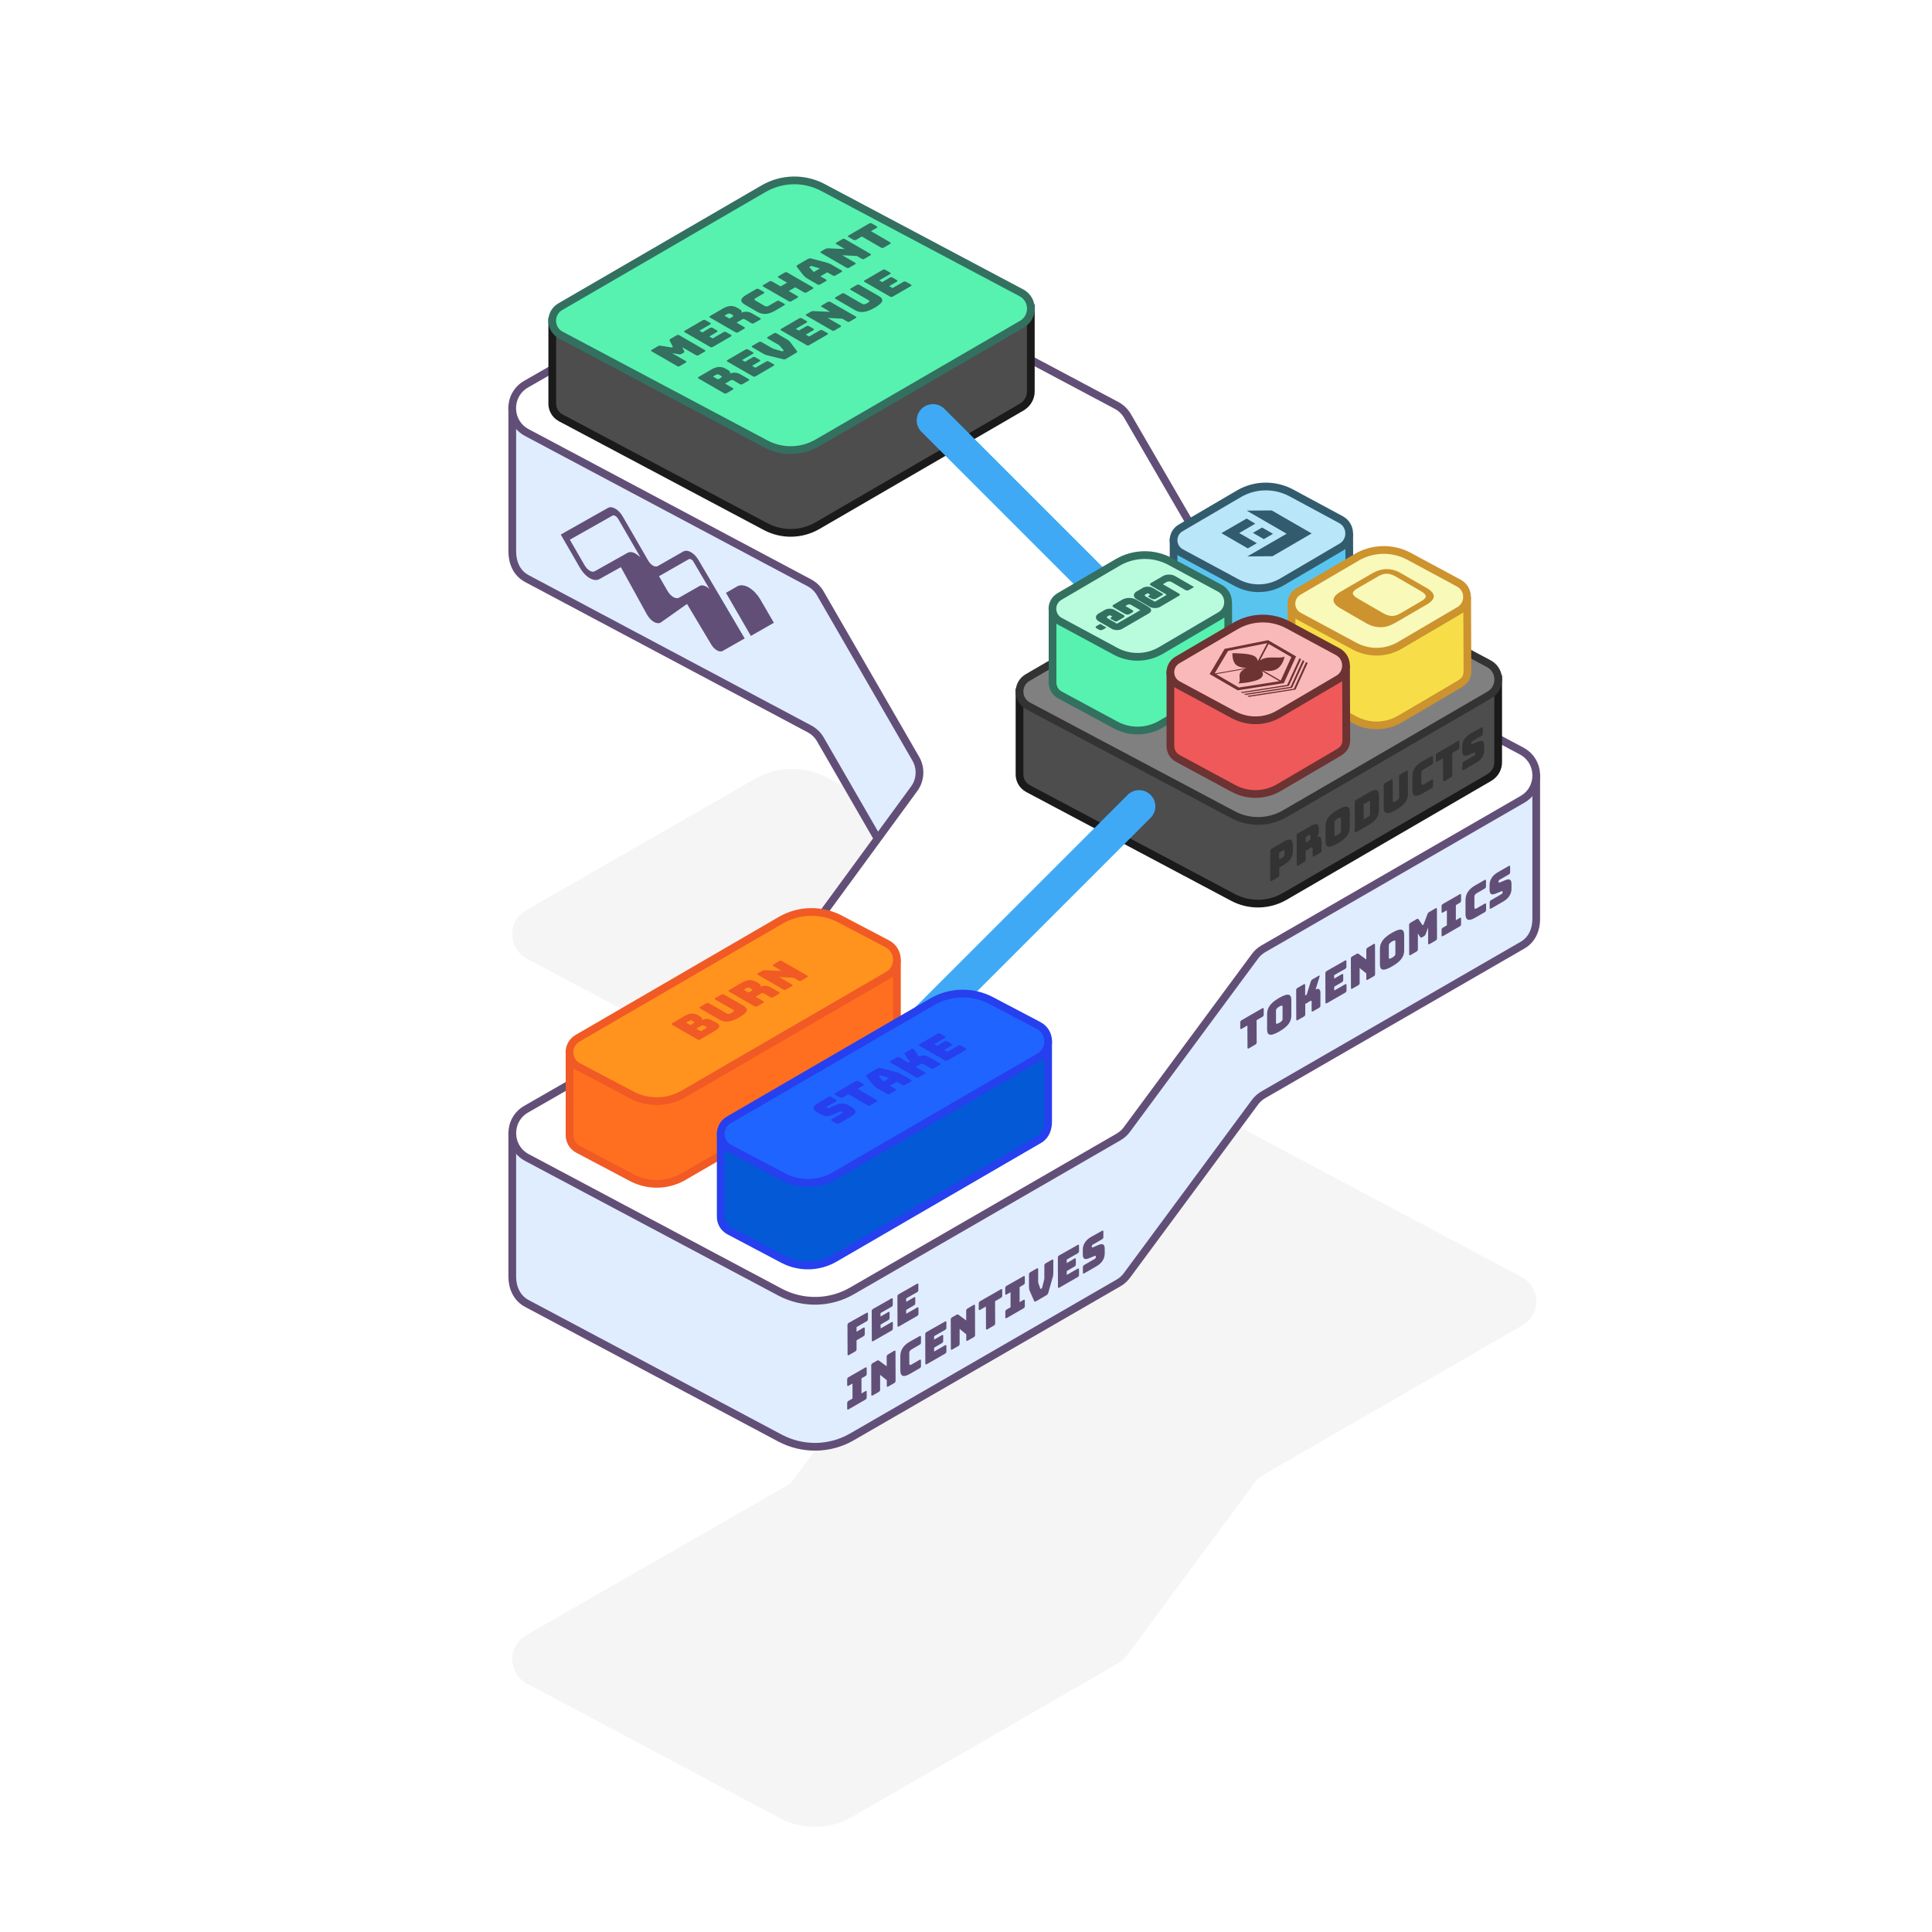 <?xml version="1.0" encoding="utf-8"?>
<!-- Generator: Adobe Illustrator 23.0.6, SVG Export Plug-In . SVG Version: 6.00 Build 0)  -->
<svg version="1.1" xmlns="http://www.w3.org/2000/svg" xmlns:xlink="http://www.w3.org/1999/xlink" x="0px" y="0px"
	 viewBox="0 0 2000 2000" style="enable-background:new 0 0 2000 2000;" xml:space="preserve">
<style type="text/css">
	.st0{opacity:0.35;}
	.st1{display:none;}
	.st2{display:inline;fill:url(#SVGID_1_);}
	.st3{display:inline;fill:#4D4D4D;}
	.st4{display:none;opacity:0.34;}
	.st5{display:inline;fill:url(#SVGID_2_);}
	.st6{display:inline;fill:url(#SVGID_3_);}
	.st7{display:inline;fill:url(#SVGID_4_);}
	.st8{fill:#F5F5F5;}
	.st9{fill:#E0EDFE;stroke:#624F77;stroke-width:8;stroke-miterlimit:10;}
	.st10{fill:#FFFFFF;stroke:#624F77;stroke-width:8;stroke-miterlimit:10;}
	.st11{fill:#4D4D4D;stroke:#1A1A1A;stroke-width:8;stroke-miterlimit:10;}
	.st12{fill:#57F2B0;stroke:#337060;stroke-width:8;stroke-miterlimit:10;}
	.st13{display:inline;fill:url(#SVGID_5_);}
	.st14{fill:#337060;}
	.st15{fill:#3FA9F5;}
	.st16{fill:#808080;stroke:#333333;stroke-width:8;stroke-miterlimit:10;}
	.st17{fill:#59C5EF;stroke:#325C6D;stroke-width:8;stroke-miterlimit:10;}
	.st18{fill:#B9E6F9;stroke:#325C6D;stroke-width:8;stroke-miterlimit:10;}
	.st19{fill:#F7DE48;stroke:#CC932E;stroke-width:8;stroke-miterlimit:10;}
	.st20{fill:#F9F9B9;stroke:#CC932E;stroke-width:8;stroke-miterlimit:10;}
	.st21{fill:#B9FCDD;stroke:#337060;stroke-width:8;stroke-miterlimit:10;}
	.st22{fill:#EF5959;stroke:#6D3232;stroke-width:8;stroke-miterlimit:10;}
	.st23{fill:#F9B9B9;stroke:#6D3232;stroke-width:8;stroke-miterlimit:10;}
	.st24{fill:#333333;}
	.st25{fill:#624F77;}
	.st26{fill:#FF6F1F;stroke:#F15A24;stroke-width:8;stroke-miterlimit:10;}
	.st27{fill:#FF931E;stroke:#F15A24;stroke-width:8;stroke-miterlimit:10;}
	.st28{enable-background:new    ;}
	.st29{fill:#F15A24;}
	.st30{fill:#0359D6;stroke:#263FEF;stroke-width:8;stroke-miterlimit:10;}
	.st31{fill:#1F64FF;stroke:#263FEF;stroke-width:8;stroke-miterlimit:10;}
	.st32{fill:#263FEF;}
	.st33{fill:#325C6D;}
	.st34{fill:#6D3232;}
	.st35{fill:#CC932E;}
</style>
<g id="Layer_1" class="st0">
</g>
<g id="Layer_2">
	<g class="st1">
		<linearGradient id="SVGID_1_" gradientUnits="userSpaceOnUse" x1="571.66" y1="511.864" x2="1067.133" y2="511.864">
			<stop  offset="0" style="stop-color:#424242"/>
			<stop  offset="3.158564e-02" style="stop-color:#000000"/>
			<stop  offset="0.394" style="stop-color:#1A1919"/>
			<stop  offset="0.622" style="stop-color:#D1CFCF"/>
			<stop  offset="0.972" style="stop-color:#FFFFFF"/>
			<stop  offset="0.996" style="stop-color:#BDBDBD"/>
		</linearGradient>
		<path class="st2" d="M1067.1,504.5L1067.1,504.5l0-85.2l-133.5,3.6l-81.4-43.2c-19.4-10.3-42.8-9.9-61.8,1.2l-83,48.2l-135.8,3.7
			v84.1c-0.3,6.1,2.7,12.3,8.9,15.6L792.7,645c16.8,8.9,37,8.5,53.5-1l211.7-122.9C1064.2,517.4,1067.3,510.9,1067.1,504.5z"/>
		<path class="st3" d="M1057.9,475.5L846.1,598.5c-16.5,9.6-36.7,9.9-53.5,1L580.6,486.9c-5.3-2.8-8.2-7.7-8.8-12.9
			c-0.8,6.5,2.2,13.4,8.8,16.9l212.1,112.6c16.8,8.9,37,8.5,53.5-1l211.7-122.9c6.8-4,9.9-11.2,9.2-18.1
			C1066.4,467,1063.4,472.3,1057.9,475.5z"/>
		<path class="st3" d="M790.5,295.3L580,417.4c-11.4,6.6-11.1,23.2,0.6,29.4l212.1,112.6c16.8,8.9,37,8.5,53.5-1l211.7-122.9
			c12.6-7.3,12.3-25.7-0.6-32.5l-205-108.8C832.8,283.8,809.5,284.2,790.5,295.3z"/>
	</g>
	<g class="st4">
		<linearGradient id="SVGID_2_" gradientUnits="userSpaceOnUse" x1="935.717" y1="1019.343" x2="1598.65" y2="1019.343">
			<stop  offset="0" style="stop-color:#424242"/>
			<stop  offset="3.158564e-02" style="stop-color:#000000"/>
			<stop  offset="0.394" style="stop-color:#1A1919"/>
			<stop  offset="0.622" style="stop-color:#D1CFCF"/>
			<stop  offset="0.972" style="stop-color:#FFFFFF"/>
			<stop  offset="0.996" style="stop-color:#BDBDBD"/>
		</linearGradient>
		<path class="st5" d="M1598.6,1009.5L1598.6,1009.5l0-114l-178.6,4.8l-109-57.9c-26-13.8-57.2-13.2-82.6,1.6l-111.1,64.5
			l-181.7,4.9V1026c-0.4,8.2,3.6,16.5,11.9,20.9l283.7,150.6c22.5,11.9,49.5,11.4,71.5-1.4l283.3-164.5
			C1594.7,1026.7,1598.8,1018.1,1598.6,1009.5z"/>
		<path class="st3" d="M1228.5,729.5L946.9,893c-15.3,8.9-14.9,31.1,0.7,39.3l283.7,150.6c22.5,11.9,49.5,11.4,71.5-1.4l283.3-164.5
			c16.9-9.8,16.4-34.4-0.8-43.5L1311.1,728C1285.2,714.2,1253.9,714.8,1228.5,729.5z"/>
	</g>
	<g class="st1">
		<linearGradient id="SVGID_3_" gradientUnits="userSpaceOnUse" x1="1016.498" y1="897.467" x2="1511.972" y2="897.467">
			<stop  offset="0" style="stop-color:#424242"/>
			<stop  offset="3.158564e-02" style="stop-color:#000000"/>
			<stop  offset="0.394" style="stop-color:#1A1919"/>
			<stop  offset="0.622" style="stop-color:#D1CFCF"/>
			<stop  offset="0.972" style="stop-color:#FFFFFF"/>
			<stop  offset="0.996" style="stop-color:#BDBDBD"/>
		</linearGradient>
		<path class="st6" d="M1512,890.1L1512,890.1l0-85.2l-133.5,3.6l-81.4-43.2c-19.4-10.3-42.8-9.9-61.8,1.2l-83,48.2l-135.8,3.7v84.1
			c-0.3,6.1,2.7,12.3,8.9,15.6l212.1,112.6c16.8,8.9,37,8.5,53.5-1l211.7-122.9C1509.1,903,1512.1,896.5,1512,890.1z"/>
		<path class="st3" d="M1502.7,861.1L1291,984.1c-16.5,9.6-36.7,9.9-53.5,1l-212.1-112.6c-5.3-2.8-8.2-7.7-8.8-12.9
			c-0.8,6.5,2.2,13.4,8.8,16.9l212.1,112.6c16.8,8.9,37,8.5,53.5-1l211.7-122.9c6.8-4,9.9-11.2,9.2-18.1
			C1511.3,852.6,1508.2,857.9,1502.7,861.1z"/>
		<path class="st3" d="M1235.3,680.9L1024.9,803c-11.4,6.6-11.1,23.2,0.6,29.4L1237.5,945c16.8,8.9,37,8.5,53.5-1l211.7-122.9
			c12.6-7.3,12.3-25.7-0.6-32.5l-205-108.8C1277.7,669.4,1254.3,669.8,1235.3,680.9z"/>
	</g>
	<g class="st1">
		<linearGradient id="SVGID_4_" gradientUnits="userSpaceOnUse" x1="490.878" y1="1402.883" x2="1153.811" y2="1402.883">
			<stop  offset="0" style="stop-color:#424242"/>
			<stop  offset="3.158564e-02" style="stop-color:#000000"/>
			<stop  offset="0.394" style="stop-color:#1A1919"/>
			<stop  offset="0.622" style="stop-color:#D1CFCF"/>
			<stop  offset="0.972" style="stop-color:#FFFFFF"/>
			<stop  offset="0.996" style="stop-color:#BDBDBD"/>
		</linearGradient>
		<path class="st7" d="M1153.8,1393.1L1153.8,1393.1l0-114l-178.6,4.8l-109-57.9c-26-13.8-57.2-13.2-82.6,1.6l-111.1,64.5
			l-181.7,4.9v112.5c-0.4,8.2,3.6,16.5,11.9,20.9L786.6,1581c22.5,11.9,49.5,11.4,71.5-1.4l283.3-164.5
			C1149.9,1410.3,1154,1401.6,1153.8,1393.1z"/>
		<path class="st3" d="M783.6,1113.1l-281.6,163.5c-15.3,8.9-14.9,31.1,0.7,39.3l283.7,150.6c22.5,11.9,49.5,11.4,71.5-1.4
			l283.3-164.5c16.9-9.8,16.4-34.4-0.8-43.5l-274.3-145.6C840.3,1097.7,809.1,1098.3,783.6,1113.1z"/>
	</g>
	<path class="st8" d="M1272.2,1156l-105-180.8c-2.7-4.6-6.6-8.4-11.3-10.9L856.2,804.9c-23.3-12.4-51.4-12-74.4,1.2L544.6,942.3
		c-19.5,11.2-19.1,39.5,0.8,50.1l292.4,155.5c4.7,2.5,8.7,6.3,11.4,11L948,1330c5.7,9.8,5,22.1-1.7,31.2l-124,169.4
		c-2.4,3.2-5.4,5.9-8.8,7.9l-268.8,154.3c-19.5,11.2-19.1,39.5,0.8,50.1l262,139.3c23.4,12.4,51.6,12,74.5-1.3l275.9-159.3
		c3.4-2,6.4-4.6,8.7-7.8l132.5-179.2c2.3-3.2,5.3-5.8,8.7-7.8L1576,1372c19.5-11.2,19-39.5-0.9-50.1l-291.6-155.1
		C1278.8,1164.4,1274.9,1160.6,1272.2,1156z"/>
	<path class="st9" d="M1590.3,805h-186.7v32.3l-120.1-63.9c-4.7-2.5-8.6-6.3-11.3-10.9l-105-180.8c-2.7-4.6-6.6-8.4-11.3-10.9
		L856.2,411.4c-23.3-12.4-51.4-12-74.4,1.2L717,449.9v-26.3H530.3v147.2l0,0c0,11,4.1,22.3,15.2,28.2l292.4,155.5
		c4.7,2.5,8.7,6.3,11.4,11L948,936.5c5.7,9.8,5,22.1-1.7,31.2l-124,169.4c-2.4,3.2-5.4,5.9-8.8,7.9l-96.5,55.4v-25.1H530.3v146.2
		l0,0c0,10.7,4.2,22.1,15.2,27.9l262,139.3c23.4,12.4,51.6,12,74.5-1.3l275.9-159.3c3.4-2,6.4-4.6,8.7-7.8l132.5-179.2
		c2.3-3.2,5.3-5.8,8.7-7.8L1576,978.5c10.4-6,14.3-16.7,14.3-27.3l0,0V805z"/>
	<path class="st10" d="M1272.2,611.4l-105-180.8c-2.7-4.6-6.6-8.4-11.3-10.9L856.2,260.4c-23.3-12.4-51.4-12-74.4,1.2L544.6,397.7
		c-19.5,11.2-19.1,39.5,0.8,50.1l292.4,155.5c4.7,2.5,8.7,6.3,11.4,11L948,785.4c5.7,9.8,5,22.1-1.7,31.2L822.3,986
		c-2.4,3.2-5.4,5.9-8.8,7.9l-268.8,154.3c-19.5,11.2-19.1,39.5,0.8,50.1l262,139.3c23.4,12.4,51.6,12,74.5-1.3l275.9-159.3
		c3.4-2,6.4-4.6,8.7-7.8L1299.1,990c2.3-3.2,5.3-5.8,8.7-7.8L1576,827.5c19.5-11.2,19-39.5-0.9-50.1l-291.6-155.1
		C1278.8,619.8,1274.9,616.1,1272.2,611.4z"/>
	<g>
		<path class="st11" d="M1067.1,404.6L1067.1,404.6l0-85.2L933.7,323l-81.4-43.2c-19.4-10.3-42.8-9.9-61.8,1.2l-83,48.2l-135.8,3.7
			v84.1c-0.3,6.1,2.7,12.3,8.9,15.6l212.1,112.6c16.8,8.9,37,8.5,53.5-1l211.7-122.9C1064.2,417.4,1067.3,411,1067.1,404.6z"/>
		<path class="st12" d="M790.5,195.3L580,317.5c-11.4,6.6-11.1,23.2,0.6,29.4l212.1,112.6c16.8,8.9,37,8.5,53.5-1l211.7-122.9
			c12.6-7.3,12.3-25.7-0.6-32.5l-205-108.8C832.8,183.8,809.5,184.3,790.5,195.3z"/>
	</g>
	<g class="st1">
		<linearGradient id="SVGID_5_" gradientUnits="userSpaceOnUse" x1="571.658" y1="1160.546" x2="1067.131" y2="1160.546">
			<stop  offset="0" style="stop-color:#424242"/>
			<stop  offset="3.158564e-02" style="stop-color:#000000"/>
			<stop  offset="0.394" style="stop-color:#1A1919"/>
			<stop  offset="0.622" style="stop-color:#D1CFCF"/>
			<stop  offset="0.972" style="stop-color:#FFFFFF"/>
			<stop  offset="0.996" style="stop-color:#BDBDBD"/>
		</linearGradient>
		<path class="st13" d="M1067.1,1153.2L1067.1,1153.2l0-85.2l-133.5,3.6l-81.4-43.2c-19.4-10.3-42.8-9.9-61.8,1.2l-83,48.2
			l-135.8,3.7v84.1c-0.3,6.1,2.7,12.3,8.9,15.6l212.1,112.6c16.8,8.9,37,8.5,53.5-1l211.7-122.9
			C1064.2,1166.1,1067.3,1159.6,1067.1,1153.2z"/>
		<path class="st3" d="M1057.9,1124.2l-211.7,122.9c-16.5,9.6-36.7,9.9-53.5,1l-212.1-112.6c-5.3-2.8-8.2-7.7-8.8-12.9
			c-0.8,6.5,2.2,13.4,8.8,16.9l212.1,112.6c16.8,8.9,37,8.5,53.5-1l211.7-122.9c6.8-4,9.9-11.2,9.2-18.1
			C1066.4,1115.7,1063.4,1121,1057.9,1124.2z"/>
		<path class="st3" d="M790.5,943.9L580,1066.1c-11.4,6.6-11.1,23.2,0.6,29.4l212.1,112.6c16.8,8.9,37,8.5,53.5-1l211.7-122.9
			c12.6-7.3,12.3-25.7-0.6-32.5l-205-108.8C832.8,932.5,809.5,932.9,790.5,943.9z"/>
	</g>
	<g>
		<g>
			<g>
				<path class="st14" d="M729.5,362.3c1,0.6,1,1.1,0,1.7l-6.2,3.6c-1,0.6-1.9,0.6-2.9,0l-14.2-8.2l2,3.9c0.5,0.8,0.2,1.4-0.8,2
					l-1.6,0.9c-1,0.6-2,0.7-3.4,0.5l-6.8-1.2l14.2,8.2c1,0.6,1,1.1,0,1.7l-6,3.5c-1,0.6-1.9,0.6-2.9,0l-26.2-15.1
					c-1-0.6-1-1.1,0-1.7l6.5-3.8c0.8-0.5,1.7-0.6,3.1-0.4l10.2,1.7c0.8,0.1,1.1,0.2,1.4,0l0.4-0.2c0.3-0.2,0.2-0.4,0-0.8l-3-5.9
					c-0.4-0.8-0.2-1.3,0.6-1.8l6.5-3.8c1-0.6,1.9-0.6,2.9,0L729.5,362.3z"/>
			</g>
			<g>
				<path class="st14" d="M771.4,330.8c-1.2-0.7-2.1-0.8-3.3-0.1l-5.6,3.3l7.9,4.6c1,0.6,1,1.1,0,1.7l-6.2,3.6c-1,0.6-1.9,0.6-2.9,0
					l-26.2-15.1c-1-0.6-1-1.1,0-1.7l13.4-7.8c6-3.5,10.7-3,14.7-0.7l1.9,1.1c2.3,1.3,3.3,2.6,2.4,4c3.3-1.5,7.3-1.4,10.7,0.6
					l8.6,4.9c1,0.6,1,1.1,0,1.7l-6.2,3.6c-1,0.6-1.9,0.6-2.9,0L771.4,330.8z M755.2,329.8l3-1.8c1.4-0.8,1-1.5-0.1-2.1l-1.4-0.8
					c-1.1-0.6-2.3-0.9-3.7-0.1l-3,1.8L755.2,329.8"/>
			</g>
			<g>
				<path class="st14" d="M756.6,346.6c1,0.6,1,1.1,0,1.7L738,359.1c-1,0.6-1.9,0.6-2.9,0l-26.2-15.1c-1-0.6-1-1.1,0-1.7l18.6-10.8
					c1-0.6,1.9-0.6,2.9,0l4.7,2.7c1,0.6,1,1.1,0,1.7l-11.1,6.4l3.1,1.8l7.8-4.6c1-0.6,1.9-0.6,2.9,0l4.3,2.5c1,0.6,1,1.1,0,1.7
					l-7.8,4.6l3.5,2l11.1-6.4c1-0.6,1.9-0.6,2.9,0L756.6,346.6z"/>
			</g>
			<g>
				<path class="st14" d="M811.8,314.4c1,0.6,1,1.1,0,1.7l-9.8,5.7c-6.7,3.9-12.5,4.2-18.1,1l-12.6-7.3c-5.7-3.3-5.2-6.6,1.6-10.5
					l9.8-5.7c1-0.6,1.9-0.6,2.9,0l4.9,2.8c1,0.6,1,1.1,0,1.7l-8.1,4.7c-1.7,1-1.8,1.8-0.4,2.6l9.6,5.6c1.3,0.8,2.7,0.7,4.4-0.3
					l8.1-4.7c1-0.6,1.9-0.6,2.9,0L811.8,314.4z"/>
			</g>
			<g>
				<path class="st14" d="M885.8,327.6c1,0.6,1,1.1,0,1.7l-6,3.5c-1,0.6-1.9,0.6-2.9,0l-5-2.9l-15.2-0.8l13.3,7.7c1,0.6,1,1.1,0,1.7
					l-6,3.5c-1,0.6-1.9,0.6-2.9,0l-26.2-15.1c-1-0.6-1-1.1,0-1.7l4.2-2.4c1-0.6,2-0.8,3.5-0.7l16.8,0.7l-8.6-5c-1-0.6-1-1.1,0-1.7
					l6-3.5c1-0.6,1.9-0.6,2.9,0L885.8,327.6z"/>
			</g>
			<g>
				<path class="st14" d="M942.9,294.5c1,0.6,1,1.1,0,1.7L924.2,307c-1,0.6-1.9,0.6-2.9,0l-26.2-15.1c-1-0.6-1-1.1,0-1.7l18.6-10.8
					c1-0.6,1.9-0.6,2.9,0l4.7,2.7c1,0.6,1,1.1,0,1.7l-11.1,6.4l3.1,1.8l7.8-4.6c1-0.6,1.9-0.6,2.9,0l4.3,2.5c1,0.6,1,1.1,0,1.7
					l-7.8,4.6l3.5,2l11.1-6.4c1-0.6,1.9-0.6,2.9,0L942.9,294.5z"/>
			</g>
			<g>
				<path class="st14" d="M909.8,306.5c4.9,2.8,5.8,6.2-4.2,12c-10,5.8-15.7,5.3-20.6,2.5l-20-11.6c-1-0.6-1-1.1,0-1.7l6.3-3.7
					c1-0.6,1.9-0.6,2.9,0l18.4,10.6c1.1,0.6,2.4,0.8,5.2-0.8c2.8-1.7,2.5-2.4,1.4-3l-18.4-10.6c-1-0.6-1-1.1,0-1.7l6.1-3.5
					c1-0.6,1.9-0.6,2.9,0L909.8,306.5z"/>
			</g>
			<g>
				<path class="st14" d="M862.1,285.2l-5.7-3.3l-7.1,4.1l5.7,3.3c1,0.6,1,1.1,0,1.7l-5.9,3.4c-1,0.6-1.9,0.6-2.9,0l-10.7-6.2
					c-1.6-0.9-3.2-2.4-4.9-4.6l-5.7-7.3c-0.6-0.7-0.4-1.3,0.7-2l10.8-6.3c1-0.6,2.1-0.7,3.3-0.4l12.7,3.3c3.9,1,6.4,1.9,8,2.8
					l10.7,6.2c1,0.6,1,1.1,0,1.7l-6.1,3.5C864.1,285.8,863.2,285.8,862.1,285.2z M842.4,281.6l6.3-3.7l-8-2.4
					c-0.7-0.2-1.1-0.1-1.5,0l-1,0.6c-0.3,0.2-0.4,0.4-0.1,0.8L842.4,281.6"/>
			</g>
			<g>
				<path class="st14" d="M841.3,297.3c1,0.6,1,1.1,0,1.7l-6.2,3.6c-1,0.6-1.9,0.6-2.9,0l-9-5.2l-6.7,3.9l9,5.2c1,0.6,1,1.1,0,1.7
					l-6.2,3.6c-1,0.6-1.9,0.6-2.9,0l-26.2-15.1c-1-0.6-1-1.1,0-1.7l6.2-3.6c1-0.6,1.9-0.6,2.9,0l8.8,5.1l6.7-3.9l-8.8-5.1
					c-1-0.6-1-1.1,0-1.7l6.2-3.6c1-0.6,1.9-0.6,2.9,0L841.3,297.3z"/>
			</g>
			<g>
				<path class="st14" d="M907.5,234.2c1,0.6,1,1.1,0,1.7l-5.9,3.4l19.8,11.5c1,0.6,1,1.1,0,1.7l-6.5,3.8c-1,0.6-1.9,0.6-2.9,0
					l-19.8-11.5l-5.9,3.4c-1,0.6-1.9,0.6-2.9,0l-4.9-2.8c-1-0.6-1-1.1,0-1.7l21.2-12.3c1-0.6,1.9-0.6,2.9,0L907.5,234.2z"/>
			</g>
			<g>
				<path class="st14" d="M900.9,262.7c1,0.6,1,1.1,0,1.7l-6,3.5c-1,0.6-1.9,0.6-2.9,0l-5-2.9l-15.2-0.8l13.3,7.7c1,0.6,1,1.1,0,1.7
					l-6,3.5c-1,0.6-1.9,0.6-2.9,0L850,261.9c-1-0.6-1-1.1,0-1.7l4.2-2.4c1-0.6,2-0.8,3.5-0.7l16.8,0.7l-8.6-5c-1-0.6-1-1.1,0-1.7
					l6-3.5c1-0.6,1.9-0.6,2.9,0L900.9,262.7z"/>
			</g>
			<g>
				<path class="st14" d="M800.8,377c1,0.6,1,1.1,0,1.7l-18.6,10.8c-1,0.6-1.9,0.6-2.9,0l-26.2-15.1c-1-0.6-1-1.1,0-1.7l18.6-10.8
					c1-0.6,1.9-0.6,2.9,0l4.7,2.7c1,0.6,1,1.1,0,1.7l-11.1,6.4l3.1,1.8l7.8-4.6c1-0.6,1.9-0.6,2.9,0l4.3,2.5c1,0.6,1,1.1,0,1.7
					l-7.8,4.6l3.5,2l11.1-6.4c1-0.6,1.9-0.6,2.9,0L800.8,377z"/>
			</g>
			<g>
				<path class="st14" d="M759.5,393.9c-1.2-0.7-2.1-0.8-3.3-0.1l-5.6,3.3l7.9,4.6c1,0.6,1,1.1,0,1.7l-6.2,3.6c-1,0.6-1.9,0.6-2.9,0
					l-26.2-15.1c-1-0.6-1-1.1,0-1.7l13.4-7.8c6-3.5,10.7-3,14.7-0.7l1.9,1.1c2.3,1.3,3.3,2.6,2.4,4c3.3-1.5,7.3-1.4,10.7,0.6
					l8.6,4.9c1,0.6,1,1.1,0,1.7l-6.2,3.6c-1,0.6-1.9,0.6-2.9,0L759.5,393.9z M743.3,392.8l3-1.8c1.4-0.8,1-1.5-0.1-2.1l-1.4-0.8
					c-1.1-0.6-2.3-0.9-3.7-0.1l-3,1.8L743.3,392.8"/>
			</g>
			<g>
				<path class="st14" d="M814.4,351.2c2.5,1.5,3,2.1,4.5,4.1l6,8c0.6,0.8,0.3,1.4-0.7,2l-10.4,6.1c-1,0.6-2,0.8-3.4,0.4l-13.8-3.4
					c-3.4-0.8-4.5-1.1-7-2.6l-10.7-6.2c-1-0.6-1-1.1,0-1.7l6.4-3.7c1-0.6,2-0.7,3-0.1l11.2,6.4c0.6,0.3,1.2,0.5,2,0.8l7.5,2.2
					c0.7,0.2,1,0.2,1.5,0l0.4-0.3c0.4-0.3,0.4-0.4,0.1-0.8l-3.8-4.4c-0.4-0.5-0.8-0.8-1.3-1.1l-11.1-6.4c-1-0.6-1-1.1,0-1.7l6.3-3.7
					c1-0.6,1.9-0.6,2.9,0L814.4,351.2z"/>
			</g>
			<g>
				<path class="st14" d="M856.4,344.7c1,0.6,1,1.1,0,1.7l-18.6,10.8c-1,0.6-1.9,0.6-2.9,0l-26.2-15.1c-1-0.6-1-1.1,0-1.7l18.6-10.8
					c1-0.6,1.9-0.6,2.9,0l4.7,2.7c1,0.6,1,1.1,0,1.7l-11.1,6.4l3.1,1.8l7.8-4.5c1-0.6,1.9-0.6,2.9,0l4.3,2.5c1,0.6,1,1.1,0,1.7
					l-7.8,4.5l3.5,2l11.1-6.4c1-0.6,1.9-0.6,2.9,0L856.4,344.7z"/>
			</g>
		</g>
	</g>
	<path class="st15" d="M977.1,422.7L977.1,422.7c-6.6-6-16.8-5.8-23.2,0.6c-6.4,6.4-6.5,16.6-0.6,23.1l0,0l336,336l23.8-23.8
		L977.1,422.7z"/>
	<g>
		<path class="st11" d="M1550.9,788.4L1550.9,788.4l0-85.2l-133.5,3.6l-81.4-43.2c-19.4-10.3-42.8-9.9-61.8,1.2l-83,48.2l-135.8,3.7
			v84.1c-0.3,6.1,2.7,12.3,8.9,15.6l212.1,112.6c16.8,8.9,37,8.5,53.5-1L1541.6,805C1548,801.3,1551.1,794.8,1550.9,788.4z"/>
		<path class="st16" d="M1274.2,579.2l-210.4,122.2c-11.4,6.6-11.1,23.2,0.6,29.4l212.1,112.6c16.8,8.9,37,8.5,53.5-1l211.7-122.9
			c12.6-7.3,12.3-25.7-0.6-32.5L1336,578C1316.6,567.7,1293.2,568.1,1274.2,579.2z"/>
	</g>
	<g>
		<path class="st17" d="M1396.7,556.2l-181.8,5.3v73.4c-0.2,5.3,2.4,10.8,7.8,13.6l57.7,31.1c14.7,7.8,32.3,7.5,46.7-0.9l61.5-36.1
			c6.1-3.6,8.4-7.5,8.4-13.8L1396.7,556.2z"/>
		<path class="st18" d="M1282.6,511.1l-60.4,35.4c-10,5.8-9.7,20.3,0.5,25.7l57.7,31.1c14.7,7.8,32.3,7.5,46.7-0.9l61.5-36.1
			c11-6.4,10.7-22.4-0.5-28.4l-51.6-27.8C1319.5,501.1,1299.1,501.5,1282.6,511.1z"/>
	</g>
	<path class="st15" d="M1167.9,822.3L1167.9,822.3c6.6-6,16.8-5.8,23.2,0.6c6.4,6.4,6.5,16.6,0.6,23.1l0,0l-336,336l-23.8-23.8
		L1167.9,822.3z"/>
	<g>
		<path class="st19" d="M1518.8,621.9l-181.8,5.3v73.4c-0.2,5.3,2.4,10.8,7.8,13.6l57.7,31.1c14.7,7.8,32.3,7.5,46.7-0.9l61.5-36.1
			c6.1-3.6,8.4-7.5,8.4-13.8L1518.8,621.9z"/>
		<path class="st20" d="M1404.6,576.8l-60.4,35.4c-10,5.8-9.7,20.3,0.5,25.7l57.7,31.1c14.7,7.8,32.3,7.5,46.7-0.9l61.5-36.1
			c11-6.4,10.7-22.4-0.5-28.4l-51.6-27.8C1441.6,566.8,1421.2,567.2,1404.6,576.8z"/>
	</g>
	<g>
		<path class="st12" d="M1271.4,627.2l-181.8,5.3v73.4c-0.2,5.3,2.4,10.8,7.8,13.6l57.7,31.1c14.7,7.8,32.3,7.5,46.7-0.9l61.5-36.1
			c6.1-3.6,8.4-7.5,8.4-13.8L1271.4,627.2z"/>
		<path class="st21" d="M1157.2,582.1l-60.4,35.4c-10,5.8-9.7,20.3,0.5,25.7l57.7,31.1c14.7,7.8,32.3,7.5,46.7-0.9l61.5-36.1
			c11-6.4,10.7-22.4-0.5-28.4l-51.6-27.8C1194.2,572.1,1173.8,572.5,1157.2,582.1z"/>
	</g>
	<g>
		<path class="st22" d="M1393.4,692.9l-181.8,5.3v73.4c-0.2,5.3,2.4,10.8,7.8,13.6l57.7,31.1c14.7,7.8,32.3,7.5,46.7-0.9l61.5-36.1
			c6.1-3.6,8.4-7.5,8.4-13.8L1393.4,692.9z"/>
		<path class="st23" d="M1279.3,647.8l-60.4,35.4c-10,5.8-9.7,20.3,0.5,25.7l57.7,31.1c14.7,7.8,32.3,7.5,46.7-0.9l61.5-36.1
			c11-6.4,10.7-22.4-0.5-28.4l-51.6-27.8C1316.3,637.8,1295.9,638.2,1279.3,647.8z"/>
	</g>
	<g>
		<g>
			<g>
				<path class="st24" d="M1328.8,871.3c7.4-4.2,9.5-1.8,9.6,3.6l0,5.9c0,5.4-2.2,10.3-9.5,14.6l-4.6,2.7l0,7.7
					c0,1.2-0.4,1.9-1.5,2.5l-6.3,3.6c-1,0.6-1.5,0.3-1.5-0.8L1315,881c0-1.2,0.4-1.9,1.5-2.5L1328.8,871.3z M1329.7,884.3l0-2.5
					c0-1.2-0.3-2.1-1.9-1.2l-3.6,2.1l0,7l3.6-2.1C1329.3,886.7,1329.7,885.5,1329.7,884.3"/>
			</g>
			<g>
				<path class="st24" d="M1363.2,866.7c3-1.3,4.9,0,4.9,3.9l0,9.8c0,1.2-0.4,1.9-1.5,2.5l-6.3,3.6c-1,0.6-1.5,0.3-1.5-0.8l0-7.1
					c0-1.4-0.4-1.8-1.5-1.1l-5.7,3.3l0,9.1c0,1.2-0.4,1.9-1.5,2.5l-6.2,3.6c-1,0.6-1.5,0.3-1.5-0.8l-0.1-30.1c0-1.2,0.4-1.9,1.5-2.5
					l13.5-7.8c6.1-3.5,8-1.4,8,3.2l0,2.1C1365.5,862.7,1364.9,864.8,1363.2,866.7z M1356.5,867.4l0-1.6c0-1.3-0.4-2-1.8-1.2l-3,1.8
					l0,5.9l3-1.8C1356.2,869.8,1356.5,868.7,1356.5,867.4"/>
			</g>
			<g>
				<path class="st24" d="M1384.7,838.3c10.1-5.8,12.5-3.4,12.6,2.3l0,15.8c0,5.7-2.4,10.9-12.5,16.7c-10.1,5.8-12.6,3.5-12.6-2.2
					l0-15.8C1372.2,849.5,1374.6,844.2,1384.7,838.3z M1388.2,860.1l0-12.5c0-1.2-0.5-1.9-3.4-0.2c-2.9,1.7-3.4,2.9-3.4,4.1l0,12.5
					c0,1.3,0.5,1.9,3.4,0.2C1387.7,862.5,1388.2,861.3,1388.2,860.1"/>
			</g>
			<g>
				<path class="st24" d="M1417.5,820.1c6.8-3.9,9.9-2.7,10,3.7l0,14.5c0,6.5-3.1,11.3-9.9,15.2l-13.6,7.9c-1,0.6-1.5,0.3-1.5-0.8
					l-0.1-30.1c0-1.2,0.4-1.9,1.5-2.5L1417.5,820.1z M1418.3,842.1l0-11.3c0-1.5-0.6-1.9-1.9-1.1l-4.8,2.8l0,15.8l4.8-2.8
					C1417.7,844.7,1418.3,843.6,1418.3,842.1"/>
			</g>
			<g>
				<path class="st24" d="M1455.9,798c1-0.6,1.5-0.3,1.5,0.8l0.1,23c0,5.7-2.4,10.9-12.5,16.7c-10,5.8-12.5,3.4-12.5-2.3l-0.1-23
					c0-1.2,0.4-1.9,1.5-2.5l6.3-3.7c1-0.6,1.5-0.3,1.5,0.8l0.1,21.2c0,1.3,0.5,1.9,3.3,0.3c2.9-1.7,3.3-2.9,3.3-4.1l-0.1-21.2
					c0-1.2,0.4-1.9,1.5-2.5L1455.9,798z"/>
			</g>
			<g>
				<path class="st24" d="M1482,782.8c1-0.6,1.5-0.3,1.5,0.8l0,5.6c0,1.2-0.4,1.9-1.5,2.5l-8.1,4.7c-1.7,1-2.5,2.2-2.5,3.7l0,11
					c0,1.5,0.8,1.8,2.5,0.8l8.1-4.7c1-0.6,1.5-0.3,1.5,0.8l0,5.5c0,1.2-0.4,1.9-1.5,2.5l-9.9,5.7c-6.8,3.9-9.9,2.7-10-3.7l0-14.4
					c0-6.5,3.1-11.3,9.9-15.3L1482,782.8z"/>
			</g>
			<g>
				<path class="st24" d="M1509.2,767.2c1-0.6,1.5-0.3,1.5,0.8l0,5.6c0,1.2-0.4,1.9-1.5,2.5l-5.9,3.4l0.1,22.8
					c0,1.2-0.4,1.9-1.5,2.5l-6.5,3.8c-1,0.6-1.5,0.3-1.5-0.8l-0.1-22.8l-5.9,3.4c-1,0.6-1.5,0.3-1.5-0.8l0-5.6
					c0-1.2,0.4-1.9,1.5-2.5L1509.2,767.2z"/>
			</g>
			<g>
				<path class="st24" d="M1533.5,753.1c1-0.6,1.5-0.3,1.5,0.8l0,5.5c0,1.2-0.4,1.9-1.5,2.5l-9.4,5.4c-0.7,0.4-1.1,1.2-1.1,2
					c0,0.8,0.4,1.2,1.1,0.9l6-2.5c3.8-1.5,6.3-1.1,6.3,4.1l0,4.9c0,5.3-3.1,10-8.3,13l-12.8,7.4c-1,0.6-1.5,0.3-1.5-0.8l0-5.4
					c0-1.2,0.4-1.9,1.5-2.5l10.9-6.3c0.7-0.4,1-1.2,1-2c0-1.1-0.4-1.3-1.1-1l-6.1,2.5c-3.8,1.5-6.3,1.1-6.3-4.1l0-4.9
					c0-5.3,3.1-10,8.3-13L1533.5,753.1z"/>
			</g>
		</g>
	</g>
	<g>
		<g>
			<g>
				<path class="st25" d="M1306.7,1043.8c1-0.6,1.5-0.3,1.5,0.8l0,5.6c0,1.2-0.4,1.9-1.5,2.5l-5.9,3.4l0.1,22.8
					c0,1.2-0.4,1.9-1.5,2.5l-6.5,3.8c-1,0.6-1.5,0.3-1.5-0.8l-0.1-22.8l-5.9,3.4c-1,0.6-1.5,0.3-1.5-0.8l0-5.6
					c0-1.2,0.4-1.9,1.4-2.5L1306.7,1043.8z"/>
			</g>
			<g>
				<path class="st25" d="M1324.2,1033c10.1-5.8,12.5-3.4,12.6,2.3l0,15.8c0,5.7-2.4,10.9-12.5,16.7s-12.6,3.5-12.6-2.2l0-15.8
					C1311.7,1044.1,1314.1,1038.8,1324.2,1033z M1327.7,1054.7l0-12.5c0-1.2-0.5-1.9-3.4-0.2c-2.9,1.7-3.4,2.9-3.4,4.1l0,12.5
					c0,1.3,0.5,1.9,3.4,0.2C1327.3,1057.2,1327.7,1056,1327.7,1054.7"/>
			</g>
			<g>
				<path class="st25" d="M1365.1,1010.1c0.9-0.5,1.3-0.2,0.9,1l-4.1,13.2c3-1.6,5-0.3,5,3.4l0,13.1c0,1.2-0.4,1.9-1.4,2.5l-6.2,3.6
					c-1,0.6-1.5,0.3-1.5-0.8l0-9.1c0-1-0.5-1.3-1.3-0.8l-5.3,3.1l0,10.6c0,1.2-0.4,1.9-1.5,2.5l-6.3,3.6c-1,0.6-1.5,0.3-1.5-0.8
					l-0.1-30.1c0-1.2,0.4-1.9,1.5-2.5l6.3-3.6c1-0.6,1.5-0.3,1.5,0.8l0,10.7l1.6-0.9l4.1-13.2c0.4-1.3,1-2.1,2-2.7L1365.1,1010.1z"
					/>
			</g>
			<g>
				<path class="st25" d="M1392.3,994.4c1-0.6,1.5-0.3,1.5,0.8l0,5.4c0,1.2-0.4,1.9-1.5,2.5l-11.2,6.4l0,3.6l7.9-4.6
					c1-0.6,1.5-0.3,1.5,0.8l0,5c0,1.2-0.4,1.9-1.4,2.5l-7.9,4.6l0,4l11.2-6.4c1-0.6,1.5-0.3,1.5,0.8l0,5.4c0,1.2-0.4,1.9-1.5,2.5
					l-18.8,10.8c-1,0.6-1.5,0.3-1.5-0.8l-0.1-30.1c0-1.2,0.4-1.9,1.5-2.5L1392.3,994.4z"/>
			</g>
			<g>
				<path class="st25" d="M1421.9,977.3c1-0.6,1.5-0.3,1.5,0.8l0.1,30.1c0,1.2-0.4,1.9-1.5,2.5l-6.1,3.5c-1,0.6-1.5,0.3-1.5-0.8
					l0-5.7l-6.9-5.6l0,15.3c0,1.2-0.4,1.9-1.4,2.5l-6.1,3.5c-1,0.6-1.5,0.3-1.5-0.8l-0.1-30.1c0-1.2,0.4-1.9,1.5-2.5l4.2-2.4
					c1.1-0.6,1.7-0.7,2.4-0.1l7.9,5.8l0-9.9c0-1.2,0.4-1.9,1.5-2.5L1421.9,977.3z"/>
			</g>
			<g>
				<path class="st25" d="M1441,965.6c10.1-5.8,12.5-3.4,12.6,2.3l0,15.8c0,5.7-2.4,10.9-12.5,16.7c-10.1,5.8-12.6,3.5-12.6-2.2
					l0-15.8C1428.5,976.7,1430.9,971.4,1441,965.6z M1444.5,987.3l0-12.5c0-1.2-0.5-1.9-3.4-0.2c-2.9,1.7-3.4,2.9-3.4,4.1l0,12.5
					c0,1.3,0.5,1.9,3.4,0.2C1444.1,989.7,1444.5,988.5,1444.5,987.3"/>
			</g>
			<g>
				<path class="st25" d="M1486,940.3c1-0.6,1.5-0.3,1.5,0.8l0.1,30.1c0,1.2-0.4,1.9-1.5,2.5l-6.2,3.6c-1.1,0.6-1.5,0.3-1.5-0.8
					l0-16.3l-2.4,6.4c-0.5,1.3-1.1,2.1-2.1,2.7l-1.6,0.9c-1.1,0.6-1.7,0.5-2.1-0.2l-2.4-3.7l0,16.3c0,1.2-0.4,1.9-1.5,2.5l-6,3.5
					c-1,0.6-1.5,0.3-1.5-0.8l-0.1-30.1c0-1.2,0.4-1.9,1.4-2.5l6.5-3.8c0.8-0.5,1.4-0.4,1.9,0.3l3.7,5.5c0.3,0.4,0.4,0.6,0.7,0.4
					l0.4-0.2c0.3-0.2,0.4-0.5,0.7-1.2l3.6-9.6c0.5-1.3,1-2,1.9-2.5L1486,940.3z"/>
			</g>
			<g>
				<path class="st25" d="M1511,925.8c1-0.6,1.5-0.3,1.5,0.8l0,5.6c0,1.2-0.4,1.9-1.5,2.5l-3.9,2.3l0,15.6l3.9-2.3
					c1-0.6,1.5-0.3,1.5,0.8l0,5.5c0,1.2-0.4,1.9-1.5,2.5l-17.2,9.9c-1,0.6-1.5,0.3-1.5-0.8l0-5.5c0-1.2,0.4-1.9,1.5-2.5l4-2.3
					l0-15.6l-4,2.3c-1,0.6-1.5,0.3-1.5-0.8l0-5.6c0-1.2,0.4-1.9,1.5-2.5L1511,925.8z"/>
			</g>
			<g>
				<path class="st25" d="M1536.8,911c1-0.6,1.5-0.3,1.5,0.8l0,5.6c0,1.2-0.4,1.9-1.4,2.5l-8.1,4.7c-1.7,1-2.5,2.2-2.5,3.7l0,11.1
					c0,1.5,0.8,1.8,2.5,0.8l8.1-4.7c1-0.6,1.5-0.3,1.5,0.8l0,5.5c0,1.2-0.4,1.9-1.4,2.5l-9.9,5.7c-6.8,3.9-9.9,2.7-10-3.7l0-14.4
					c0-6.5,3.1-11.3,9.9-15.3L1536.8,911z"/>
			</g>
			<g>
				<path class="st25" d="M1561.8,896.5c1-0.6,1.5-0.3,1.5,0.8l0,5.5c0,1.2-0.4,1.9-1.5,2.5l-9.4,5.4c-0.7,0.4-1.1,1.2-1.1,2
					c0,0.8,0.4,1.2,1.1,0.9l6-2.5c3.8-1.5,6.3-1.1,6.3,4.1l0,4.9c0,5.3-3.1,10-8.3,13l-12.8,7.4c-1,0.6-1.5,0.3-1.5-0.8l0-5.4
					c0-1.2,0.4-1.9,1.5-2.5l10.9-6.3c0.7-0.4,1-1.2,1-1.9c0-1.1-0.4-1.3-1.1-1l-6.1,2.5c-3.8,1.5-6.3,1.1-6.3-4.1l0-4.9
					c0-5.3,3.1-10,8.3-13L1561.8,896.5z"/>
			</g>
		</g>
	</g>
	<g>
		<g>
			<g>
				<path class="st25" d="M897,1359.1c1-0.6,1.5-0.3,1.5,0.8l0,5.5c0,1.2-0.4,1.9-1.5,2.5l-10.3,5.9l0,4.8l7-4.1
					c1-0.6,1.5-0.3,1.5,0.8l0,5.6c0,1.2-0.4,1.9-1.5,2.5l-7,4.1l0,9.1c0,1.2-0.4,1.9-1.5,2.5l-6.3,3.6c-1,0.6-1.5,0.3-1.5-0.8
					l-0.1-30.1c0-1.2,0.4-1.9,1.5-2.5L897,1359.1z"/>
			</g>
			<g>
				<path class="st25" d="M922.7,1344.2c1-0.6,1.5-0.3,1.5,0.8l0,5.4c0,1.2-0.4,1.9-1.5,2.5l-11.2,6.4l0,3.6l7.9-4.6
					c1-0.6,1.5-0.3,1.5,0.8l0,5c0,1.2-0.4,1.9-1.4,2.5l-7.9,4.6l0,4l11.2-6.4c1-0.6,1.5-0.3,1.5,0.8l0,5.4c0,1.2-0.4,1.9-1.5,2.5
					l-18.8,10.8c-1,0.6-1.5,0.3-1.5-0.8l-0.1-30.1c0-1.2,0.4-1.9,1.5-2.5L922.7,1344.2z"/>
			</g>
			<g>
				<path class="st25" d="M949.2,1329c1-0.6,1.5-0.3,1.5,0.8l0,5.4c0,1.2-0.4,1.9-1.4,2.5l-11.2,6.4l0,3.6l7.9-4.6
					c1-0.6,1.5-0.3,1.5,0.8l0,5c0,1.2-0.4,1.9-1.5,2.5l-7.9,4.6l0,4l11.2-6.4c1-0.6,1.5-0.3,1.5,0.8l0,5.4c0,1.2-0.4,1.9-1.4,2.5
					l-18.8,10.8c-1,0.6-1.5,0.3-1.5-0.8l-0.1-30.1c0-1.2,0.4-1.9,1.5-2.5L949.2,1329z"/>
			</g>
			<g>
				<path class="st25" d="M895.7,1415.7c1-0.6,1.5-0.3,1.5,0.8l0,5.6c0,1.2-0.4,1.9-1.5,2.5l-3.9,2.3l0,15.6l3.9-2.3
					c1-0.6,1.5-0.3,1.5,0.8l0,5.5c0,1.2-0.4,1.9-1.5,2.5l-17.2,9.9c-1,0.6-1.5,0.3-1.5-0.8l0-5.5c0-1.2,0.4-1.9,1.5-2.5l4-2.3
					l0-15.6l-4,2.3c-1,0.6-1.5,0.3-1.5-0.8l0-5.6c0-1.2,0.4-1.9,1.5-2.5L895.7,1415.7z"/>
			</g>
			<g>
				<path class="st25" d="M925.5,1398.4c1-0.6,1.5-0.3,1.5,0.8l0.1,30.1c0,1.2-0.4,1.9-1.5,2.5l-6.1,3.5c-1,0.6-1.5,0.3-1.5-0.8
					l0-5.7l-6.9-5.6l0,15.3c0,1.2-0.4,1.9-1.5,2.5l-6.1,3.5c-1,0.6-1.5,0.3-1.5-0.8l-0.1-30.1c0-1.2,0.4-1.9,1.5-2.5l4.2-2.4
					c1.1-0.6,1.7-0.7,2.4-0.1l7.9,5.8l0-9.9c0-1.2,0.4-1.9,1.5-2.5L925.5,1398.4z"/>
			</g>
			<g>
				<path class="st25" d="M951.9,1383.2c1-0.6,1.5-0.3,1.5,0.8l0,5.6c0,1.2-0.4,1.9-1.5,2.5l-8.1,4.7c-1.7,1-2.5,2.2-2.5,3.7l0,11.1
					c0,1.5,0.8,1.8,2.5,0.8l8.1-4.7c1-0.6,1.5-0.3,1.5,0.8l0,5.5c0,1.2-0.4,1.9-1.5,2.5l-9.9,5.7c-6.8,3.9-9.9,2.7-10-3.7l0-14.4
					c0-6.5,3.1-11.3,9.9-15.3L951.9,1383.2z"/>
			</g>
			<g>
				<path class="st25" d="M978.2,1368.1c1-0.6,1.5-0.3,1.5,0.8l0,5.4c0,1.2-0.4,1.9-1.5,2.5l-11.2,6.4l0,3.6l7.9-4.6
					c1-0.6,1.5-0.3,1.5,0.8l0,5c0,1.2-0.4,1.9-1.5,2.5l-7.9,4.6l0,4l11.2-6.4c1-0.6,1.5-0.3,1.5,0.8l0,5.4c0,1.2-0.4,1.9-1.5,2.5
					l-18.8,10.8c-1,0.6-1.5,0.3-1.5-0.8l-0.1-30.1c0-1.2,0.4-1.9,1.5-2.5L978.2,1368.1z"/>
			</g>
			<g>
				<path class="st25" d="M1007.8,1350.9c1-0.6,1.5-0.3,1.5,0.8l0.1,30.1c0,1.2-0.4,1.9-1.5,2.5l-6.1,3.5c-1,0.6-1.5,0.3-1.5-0.8
					l0-5.7l-6.9-5.6l0,15.3c0,1.2-0.4,1.9-1.5,2.5l-6.1,3.5c-1,0.6-1.5,0.3-1.5-0.8l-0.1-30.1c0-1.2,0.4-1.9,1.5-2.5l4.2-2.4
					c1-0.6,1.7-0.7,2.4-0.1l7.9,5.8l0-9.9c0-1.2,0.4-1.9,1.5-2.5L1007.8,1350.9z"/>
			</g>
			<g>
				<path class="st25" d="M1036,1334.7c1-0.6,1.5-0.3,1.5,0.8l0,5.6c0,1.2-0.4,1.9-1.5,2.5l-5.9,3.4l0.1,22.8c0,1.2-0.4,1.9-1.5,2.5
					l-6.5,3.8c-1,0.6-1.5,0.3-1.5-0.8l-0.1-22.8l-5.9,3.4c-1,0.6-1.5,0.3-1.5-0.8l0-5.6c0-1.2,0.4-1.9,1.4-2.5L1036,1334.7z"/>
			</g>
			<g>
				<path class="st25" d="M1059.4,1321.2c1-0.6,1.5-0.3,1.5,0.8l0,5.6c0,1.2-0.4,1.9-1.5,2.5l-3.9,2.3l0,15.6l3.9-2.3
					c1-0.6,1.5-0.3,1.5,0.8l0,5.5c0,1.2-0.4,1.9-1.5,2.5l-17.2,9.9c-1,0.6-1.5,0.3-1.5-0.8l0-5.5c0-1.2,0.4-1.9,1.4-2.5l4-2.3
					l0-15.6l-4,2.3c-1,0.6-1.5,0.3-1.5-0.8l0-5.6c0-1.2,0.4-1.9,1.4-2.5L1059.4,1321.2z"/>
			</g>
			<g>
				<path class="st25" d="M1088.9,1304.1c1-0.6,1.5-0.3,1.5,0.8l0,12.3c0,2.9-0.3,4-1.3,7.3l-3.9,13.7c-0.4,1.4-1,2.1-2.1,2.7
					l-10.5,6.1c-1.1,0.6-1.7,0.6-2.1-0.3l-4-9.1c-1-2.2-1.3-2.9-1.3-5.9l0-12.3c0-1.2,0.4-1.9,1.5-2.5l6.4-3.7
					c1-0.6,1.6-0.4,1.6,0.8l0,12.8c0,0.7,0.1,1.1,0.3,1.7l1.9,5.4c0.2,0.5,0.3,0.6,0.8,0.3l0.4-0.3c0.4-0.3,0.6-0.5,0.8-1.2l1.9-7.6
					c0.2-0.8,0.3-1.4,0.3-2.1l0-12.8c0-1.2,0.4-1.9,1.5-2.5L1088.9,1304.1z"/>
			</g>
			<g>
				<path class="st25" d="M1115.5,1288.8c1-0.6,1.5-0.3,1.5,0.8l0,5.4c0,1.2-0.4,1.9-1.5,2.5l-11.2,6.4l0,3.6l7.9-4.6
					c1-0.6,1.5-0.3,1.5,0.8l0,5c0,1.2-0.4,1.9-1.5,2.5l-7.9,4.6l0,4l11.2-6.4c1-0.6,1.5-0.3,1.5,0.8l0,5.4c0,1.2-0.4,1.9-1.5,2.5
					l-18.8,10.8c-1,0.6-1.5,0.3-1.5-0.8l-0.1-30.1c0-1.2,0.4-1.9,1.5-2.5L1115.5,1288.8z"/>
			</g>
			<g>
				<path class="st25" d="M1140.7,1274.2c1-0.6,1.5-0.3,1.5,0.8l0,5.5c0,1.2-0.4,1.9-1.5,2.5l-9.4,5.4c-0.7,0.4-1.1,1.2-1.1,2
					c0,0.8,0.4,1.2,1.1,0.9l6-2.6c3.8-1.5,6.3-1.1,6.3,4.1l0,4.9c0,5.3-3.1,10-8.3,13l-12.8,7.4c-1,0.6-1.5,0.3-1.5-0.8l0-5.4
					c0-1.2,0.4-1.9,1.5-2.5l10.9-6.3c0.7-0.4,1.1-1.2,1-2c0-1.1-0.4-1.3-1.1-1l-6.1,2.5c-3.8,1.5-6.3,1.1-6.3-4.1l0-4.9
					c0-5.3,3.1-10,8.3-13L1140.7,1274.2z"/>
			</g>
		</g>
	</g>
	<g>
		<g>
			<g>
				<path class="st25" d="M787.3,620.9l13.8,23.8l-23.8,13.6l-25.8-44.6l11.7-6.7c3.3-1.9,7.7-1.3,12.1,1.2
					C779.6,610.8,784,615.2,787.3,620.9z"/>
			</g>
			<g>
				<path class="st25" d="M715.4,571.7c2.8,1.6,5.6,4.5,7.6,7.9l47.9,81.3l-22.7,12.9c-1.7,1-3.9,0.7-6.1-0.6
					c-1.9-1.1-3.8-2.9-5.4-5.3l-25.5-42.7l-27,19.1c-2,1.3-4.6,1-7.3-0.5c-2.6-1.5-5.2-4.2-7.2-7.7l-27-49l-22.2,12.4
					c-2.7,1.5-6.2,1.2-10-1c-0.4-0.2-0.8-0.5-1.2-0.7c-3.4-2.3-6.6-5.9-9-10.1l-15.1-26.2l-4.7-8.1l4.7-2.7l44.1-24.9
					c2.1-1.2,4.8-0.9,7.7,0.8c0.4,0.2,0.8,0.5,1.3,0.8c2.5,1.8,4.8,4.5,6.5,7.5l26.2,45.4c1.4,2.4,3.2,4.2,4.9,5.2
					c1.8,1,3.6,1.3,5,0.5l26.6-15.2C709.7,569.7,712.5,570,715.4,571.7z M660.8,575.1l2.1,1.7L640,537.3c-0.8-1.4-1.9-2.5-3-3.2
					s-2.2-0.8-3-0.3l-44.1,24.9l15.3,26.5c1.5,2.5,3.4,4.5,5.3,5.6s3.8,1.4,5.3,0.5l33.8-19c2.3-1.3,5.4-1,8.5,0.9
					C659,573.8,659.9,574.4,660.8,575.1 M734.5,609.8l-16.1-27.4c-0.1-0.2-0.2-0.4-0.3-0.5c-0.2-0.3-0.3-0.4-0.3-0.5l-0.1-0.2
					c-0.1-0.1-0.2-0.2-0.2-0.3l-0.1-0.2c-0.1-0.1-0.2-0.2-0.2-0.3l-0.2-0.2c-0.1-0.1-0.1-0.1-0.2-0.2l-0.2-0.1
					c-0.1-0.1-0.1-0.1-0.2-0.2l-0.2-0.1c-0.1,0-0.1-0.1-0.2-0.2l-0.2-0.1c-0.1,0-0.1-0.1-0.2-0.1c-0.1-0.1-0.2-0.1-0.2-0.1l-0.2-0.1
					c-0.1,0-0.2-0.1-0.2-0.1l-0.2-0.1c-0.1,0-0.2-0.1-0.2-0.1l-0.2,0c-0.1,0-0.2,0-0.2,0l-0.2,0c-0.1,0-0.2,0-0.2,0l-0.1,0
					c-0.1,0-0.2,0-0.2,0l-0.1,0c-0.1,0-0.2,0-0.2,0.1c-0.2,0.1-0.3,0.1-0.4,0.2l-30.6,17.5l8.8,15.2c0.9,1.5,1.9,2.9,3,4
					c1,1,2,1.8,3,2.4c1.1,0.6,2.2,1,3.2,1.1c1,0.1,2,0,2.8-0.5l20.5-11.7l0.7-0.4c2.4-1.4,5.4-0.3,7.6,1
					C733.1,608.5,734.4,609.7,734.5,609.8"/>
			</g>
		</g>
	</g>
	<g>
		<path class="st26" d="M928.5,998.5l-338.9,91.6v84.1c-0.3,6.1,2.7,12.3,8.9,15.6l55.5,29.3c16.8,8.9,37,8.5,53.5-1l211.7-122.9
			c6.9-4,9.3-11.5,9.3-18.4C928.5,1076.5,928.5,998.5,928.5,998.5z"/>
		<path class="st27" d="M808.3,952.6l-210.4,122.2c-11.4,6.6-11.1,23.2,0.6,29.4l55.5,29.3c16.8,8.9,37,8.5,53.5-1l211.7-122.9
			c12.6-7.3,12.3-25.7-0.6-32.5l-48.5-25.5C850.7,941.2,827.3,941.6,808.3,952.6z"/>
	</g>
	<g>
		<g>
			<g class="st28">
				<g>
					<path class="st29" d="M791.1,1028.6c-1.2-0.7-2.1-0.8-3.3-0.1l-5.6,3.3l7.9,4.6c1,0.6,1,1.1,0,1.7l-6.2,3.6
						c-1,0.6-1.9,0.6-2.9,0l-26.2-15.1c-1-0.6-1-1.1,0-1.7l13.4-7.8c6-3.5,10.7-3,14.7-0.7l1.9,1.1c2.3,1.3,3.3,2.6,2.4,4
						c3.3-1.5,7.3-1.4,10.7,0.6l8.6,4.9c1,0.6,1,1.1,0,1.7l-6.2,3.6c-1,0.6-1.9,0.6-2.9,0L791.1,1028.6z M775,1027.5l3-1.7
						c1.4-0.8,1-1.5-0.1-2.1l-1.4-0.8c-1.1-0.6-2.3-0.9-3.7-0.1l-3,1.7L775,1027.5"/>
				</g>
				<g>
					<path class="st29" d="M769.6,1041.1c4.9,2.8,5.8,6.2-4.2,12c-10,5.8-15.7,5.3-20.6,2.5l-20-11.6c-1-0.6-1-1.1,0-1.7l6.3-3.7
						c1-0.6,1.9-0.6,2.9,0l18.4,10.6c1.1,0.6,2.4,0.8,5.2-0.8c2.9-1.7,2.5-2.4,1.4-3l-18.4-10.6c-1-0.6-1.1-1.1,0-1.7l6.1-3.5
						c1-0.6,1.9-0.6,2.9,0L769.6,1041.1z"/>
				</g>
			</g>
			<g>
				<path class="st29" d="M741.5,1058.6c4.5,2.6,4.2,5.2-1.2,8.4l-15.4,9c-1,0.6-1.9,0.6-2.9,0l-26.2-15.1c-1-0.6-1-1.1,0-1.7
					l12.8-7.4c5.3-3.1,9.7-3.4,13.9-0.9l1.9,1.1c2.3,1.3,2.9,2.6,2,3.9c3.8-1.8,7.4-1.6,11.3,0.7L741.5,1058.6z M725.6,1067.5l5.2-3
					c1-0.6,1-1.2-0.1-1.8l-1.6-0.9c-1.1-0.6-2.1-0.6-3.1,0l-5.2,3L725.6,1067.5 M714.6,1061.2l3.4-2c1-0.6,1-1.2-0.1-1.8l-1.1-0.7
					c-1.1-0.6-2.1-0.7-3.1,0l-3.4,2L714.6,1061.2"/>
			</g>
			<g>
				<path class="st29" d="M835.6,1009.9c1,0.6,1,1.1,0,1.7l-6,3.5c-1,0.6-1.9,0.6-2.9,0l-5-2.9l-15.2-0.8l13.3,7.7
					c1,0.6,1,1.1,0,1.7l-6,3.5c-1,0.6-1.9,0.6-2.9,0l-26.2-15.1c-1-0.6-1-1.1,0-1.7l4.2-2.4c1-0.6,2-0.8,3.5-0.7l16.8,0.7l-8.6-5
					c-1-0.6-1-1.1,0-1.7l6-3.5c1-0.6,1.9-0.6,2.9,0L835.6,1009.9z"/>
			</g>
		</g>
	</g>
	<g>
		<path class="st30" d="M1085,1083l-338.9,91.6v84.1c-0.3,6.1,2.7,12.3,8.9,15.6l55.5,29.3c16.8,8.9,37,8.5,53.5-1l211.7-122.9
			c6.9-4,9.3-11.5,9.3-18.4C1085,1161,1085,1083,1085,1083z"/>
		<path class="st31" d="M964.9,1037.1l-210.4,122.2c-11.4,6.6-11.1,23.2,0.6,29.4l55.5,29.3c16.8,8.9,37,8.5,53.5-1l211.7-122.9
			c12.6-7.3,12.3-25.7-0.6-32.5l-48.5-25.5C1007.2,1025.6,983.9,1026.1,964.9,1037.1z"/>
	</g>
	<g>
		<g>
			<g>
				<path class="st32" d="M882.5,1146.7c4.6,2.7,4,5.9-1.2,8.9l-12.7,7.4c-1,0.6-1.9,0.6-2.9,0l-4.7-2.7c-1-0.6-1-1.1,0-1.7
					l10.8-6.3c0.7-0.4,0.5-0.9-0.1-1.3c-0.9-0.5-1.7-0.5-2.4-0.2l-6.9,3c-4.3,1.9-8.4,2.4-12.9-0.3l-4.2-2.5c-4.6-2.7-4-5.9,1.2-8.9
					l11.2-6.5c1-0.6,1.9-0.6,2.9,0l4.8,2.8c1,0.6,1,1.1,0,1.7l-9.4,5.4c-0.7,0.4-0.6,0.9,0.1,1.3c0.7,0.4,1.6,0.5,2.4,0.1l6.8-3
					c4.3-1.9,8.5-2.4,13,0.2L882.5,1146.7z"/>
			</g>
			<g>
				<path class="st32" d="M934.1,1123.2l-5.7-3.3l-7.1,4.1l5.7,3.3c1,0.6,1,1.1,0,1.7l-5.9,3.4c-1,0.6-1.9,0.6-2.9,0l-10.7-6.2
					c-1.6-0.9-3.2-2.4-4.9-4.6l-5.7-7.3c-0.6-0.7-0.4-1.3,0.7-2l10.8-6.3c1-0.6,2.1-0.7,3.3-0.4l12.7,3.3c3.9,1,6.4,1.9,8,2.8
					l10.7,6.2c1,0.6,1,1.1,0,1.7l-6.1,3.5C936.1,1123.8,935.1,1123.8,934.1,1123.2z M914.4,1119.6l6.3-3.7l-8-2.5
					c-0.7-0.2-1.1-0.1-1.4,0l-1,0.6c-0.3,0.2-0.4,0.4-0.1,0.8L914.4,1119.6"/>
			</g>
			<g>
				<path class="st32" d="M893.6,1122.1c1,0.6,1,1.1,0,1.7l-5.9,3.4l19.8,11.5c1,0.6,1,1.1,0,1.7l-6.5,3.8c-1,0.6-1.9,0.6-2.9,0
					l-19.8-11.5l-5.9,3.4c-1,0.6-1.9,0.6-2.9,0l-4.9-2.8c-1-0.6-1-1.1,0-1.7l21.2-12.3c1-0.6,1.9-0.6,2.9,0L893.6,1122.1z"/>
			</g>
			<g>
				<path class="st32" d="M999.6,1085.2c1,0.6,1,1.1,0,1.7l-18.6,10.8c-1,0.6-1.9,0.6-2.9,0l-26.2-15.1c-1-0.6-1-1.1,0-1.7
					l18.6-10.8c1-0.6,1.9-0.6,2.9,0l4.7,2.7c1,0.6,1,1.1,0,1.7l-11.1,6.4l3.1,1.8l7.8-4.6c1-0.6,1.9-0.6,2.9,0l4.3,2.5
					c1,0.6,1,1.1,0,1.7l-7.8,4.6l3.5,2l11.1-6.4c1-0.6,1.9-0.6,2.9,0L999.6,1085.2z"/>
			</g>
			<g>
				<path class="st32" d="M972.9,1100.7c1,0.6,1,1.1,0,1.7l-6.2,3.6c-1,0.6-1.9,0.6-2.9,0l-7.9-4.5c-0.9-0.5-1.8-0.5-2.7,0l-5.3,3.1
					l9.3,5.3c1,0.6,1,1.1,0,1.7l-6.2,3.6c-1,0.6-1.9,0.6-2.9,0L922,1100c-1-0.6-1-1.1,0-1.7l6.2-3.6c1-0.6,1.9-0.6,2.9,0l9.3,5.4
					l1.6-0.9l-5.3-7.8c-0.6-0.8-0.4-1.3,0.7-1.9l6.2-3.6c0.7-0.4,1.3-0.5,1.8-0.2c0.2,0.1,0.3,0.2,0.5,0.4l5.3,7.8
					c3.2-1.7,7.2-1.6,10.4,0.3L972.9,1100.7z"/>
			</g>
		</g>
	</g>
	<g>
		<g>
			<g>
				<polygon class="st33" points="1317.8,552.6 1308.3,558.1 1297,551.6 1306.5,546.1 				"/>
			</g>
			<g>
				<polygon class="st33" points="1357.8,552.2 1317.3,575.8 1291.3,576 1331.9,552.5 1290.6,528.6 1316.5,528.4 				"/>
			</g>
			<g>
				<polygon class="st33" points="1299.5,542.1 1282.8,551.8 1301.1,562.3 1291.7,567.7 1264.4,551.9 1290.5,536.8 				"/>
			</g>
		</g>
	</g>
	<g>
		<g>
			<g>
				<path class="st14" d="M1145,649.4c0.2,0.1,0.2,0.4,0,0.5l-3.5,2c-1.1,0.6-2.8,0.6-3.8,0l-2.7-1.6c-1.1-0.6-1.1-1.6,0-2.2l3.5-2
					c0.2-0.1,0.6-0.1,0.8,0L1145,649.4z"/>
			</g>
			<g>
				<path class="st14" d="M1189.4,628.6c3,1.7,3,4.5,0,6.3l-1.8,1.1l-4.7,2.7l-14.7,8.5l-4.7,2.7l-1.8,1.1c-3,1.7-7.8,1.7-10.8,0
					l-1.1-0.7l-11.5-6.6l-0.9-0.5c-3.9-2.3-3.9-5.9,0-8.2l0.2-0.1l4-2.3l2-1.2c2.9-1.7,7.6-1.7,10.4,0l2,1.2l2.8,1.6l4.4,2.5
					c1.2,0.7,1.2,1.8,0,2.5l-5,2.9l-1.7,1c-0.7,0.4-1.8,0.4-2.4,0l-4.1-2.4c-0.7-0.4-0.7-1,0-1.4l1.2-0.7c0.3-0.1,0.3-0.4,0-0.5
					l-1.9-1.1c-0.3-0.2-0.7-0.1-0.9,0l-2.1,1.2c-0.8,0.5-0.8,1.2,0.7,2.1l9,5.2c0.1,0.1,0.4,0.1,0.5,0l4.5-2.6l14.7-8.5l4.3-2.5
					c0.2-0.1,0.2-0.3,0-0.5l-9.4-5.4c-0.9-0.5-2.4-0.5-3.3,0l-1.9,1.1c-0.3,0.2-0.3,0.4,0,0.5l6.9,4c1.1,0.6,1.1,1.7,0,2.3l-3,1.8
					c-1.2,0.7-3.2,0.7-4.4,0l-4.4-2.5l-2.8-1.6l-5.1-3c-1.2-0.7-1.2-1.8,0-2.5l5.1-3l4-2.3l0.2-0.1c3.9-2.3,10.2-2.3,14.1,0l0.2,0.1
					l11.5,6.6L1189.4,628.6z"/>
			</g>
			<g>
				<path class="st14" d="M1212.8,602.5c-1.4-0.8-3.7-0.8-5.1,0l-3.7,2.2c-0.1,0-0.1,0.1,0,0.2l16.6,9.6c1.1,0.6,1.1,1.6,0,2.2
					l-5.3,3.1l-12.5,7.3l-1.8,1.1c-3,1.7-7.8,1.7-10.8,0l-1.8-1.1l-11.5-6.6l-0.2-0.1c-3.9-2.3-3.9-5.9,0-8.2l0.2-0.1l4-2.3l2-1.2
					c2.9-1.7,7.6-1.7,10.4,0l2,1.2l2.1,1.2l6,3.5c0.7,0.4,0.7,1,0,1.4l-6,3.5l-0.7,0.4c-1.2,0.7-3.2,0.7-4.4,0l-3.1-1.8
					c-0.7-0.4-0.7-1,0-1.4l1.2-0.7c0.3-0.2,0.3-0.4,0-0.5l-1.9-1.1c-0.3-0.2-0.7-0.2-0.9,0l-1.9,1.1c-0.9,0.5-0.9,1.4,0,1.9l9.4,5.4
					c0.2,0.1,0.6,0.1,0.8,0l11.2-6.5c0.5-0.3,0.5-0.7,0-1l-10.6-6.1l-5.3-3.1c-1.1-0.6-1.1-1.6,0-2.3l5.3-3.1l6.4-3.7l1-0.6
					c3.4-2,9-2,12.5,0l1,0.6l18.4,10.6c0.2,0.1,0.2,0.3,0,0.4l-5.2,3c-0.9,0.5-2.4,0.5-3.3,0L1212.8,602.5z"/>
			</g>
		</g>
	</g>
	<g>
		<g>
			<g>
				<polygon class="st34" points="1275.8,676.1 1275.8,676.1 1275.8,676.1 1275.8,676.1 				"/>
			</g>
			<g>
				<polygon class="st34" points="1350.3,684.3 1337.6,712 1289.4,719.4 1287.7,718.4 1336,711 1348.6,683.4 				"/>
			</g>
			<g>
				<path class="st34" d="M1341.7,679.5l-12.7,27.7l-47.8,7.4l-29-16.8l15.5-26.1l45-9L1341.7,679.5z M1257.3,697.2l33.9-5.9
					c-3.5,0.1-7.3-0.3-10.1-2l-0.4-0.2c-5.3-3.1-5-12.6-4.9-12.9c0.5,0,17.1-0.2,22.4,2.9l0.4,0.2c2.5,1.4,3.3,3.3,3.4,5.1l9.8-18.6
					l-40.5,8L1257.3,697.2 M1282.5,711.7l41.9-6.5l-18.3-10.6c2.9,3.7,0.7,7.2-3.9,9.1c-7.4,3.1-20,3.8-20.7,3.8
					c4.5-2.3-1.5-9.3,4.7-13.5c0.7-0.5,1.4-0.9,2.2-1.3l-29.5,5.2L1282.5,711.7 M1336.8,680.2l-23.5-13.6l-9,17.1
					c0.6-0.4,1.4-0.8,2.2-1.3c7.2-3.6,19.3-0.1,23.3-2.8c-0.1,0.4-1.3,7.7-6.6,12c-3.4,2.7-9.4,3.9-15.7,2.3l18.3,10.6L1336.8,680.2
					"/>
			</g>
			<g>
				<polygon class="st34" points="1346.9,682.4 1334.2,710 1286,717.4 1284.3,716.5 1332.5,709 1345.2,681.4 				"/>
			</g>
			<g>
				<polygon class="st34" points="1353.7,686.3 1341.1,713.9 1292.8,721.4 1291.1,720.4 1339.4,713 1352,685.3 				"/>
			</g>
		</g>
	</g>
	<g>
		<g>
			<g>
				<path class="st35" d="M1444.4,644.7c-9.9,6-20.1,6.1-30.2,0.4l-26.5-15.3c-9.9-5.7-9.7-11.8,0.5-17.5l9.9-5.8
					c0.1-0.1,0.2-0.1,0.3-0.2c0.5-0.3,1.1-0.6,1.6-0.9l10-5.8l10.1-5.8c9.8-6,20.3-6.2,30-0.5c0.1,0,0.1,0.1,0.2,0.1l26.6,15.3
					c10,5.8,9.8,11.7-0.6,17.5l-10,5.8l-10.1,5.9c-0.5,0.3-1.1,0.6-1.5,0.9c-0.1,0-0.2,0.1-0.3,0.2L1444.4,644.7z M1460.4,628.7
					l11-6.4c6.3-3.7,6.1-6.6-0.9-10.6c-0.1-0.1-0.2-0.1-0.3-0.2l-24.7-14.3c-0.1-0.1-0.2-0.1-0.3-0.2c-7-4-11.9-4.1-18.3-0.5
					l-10.9,6.3l-11,6.4c-6.2,3.7-6.1,6.5,0.9,10.6c0.1,0.1,0.3,0.1,0.4,0.2l24.7,14.3c0.1,0.1,0.2,0.1,0.3,0.2
					c7,4,11.9,4.2,18.3,0.5L1460.4,628.7"/>
			</g>
		</g>
	</g>
</g>
<g id="Layer_3">
</g>
</svg>
